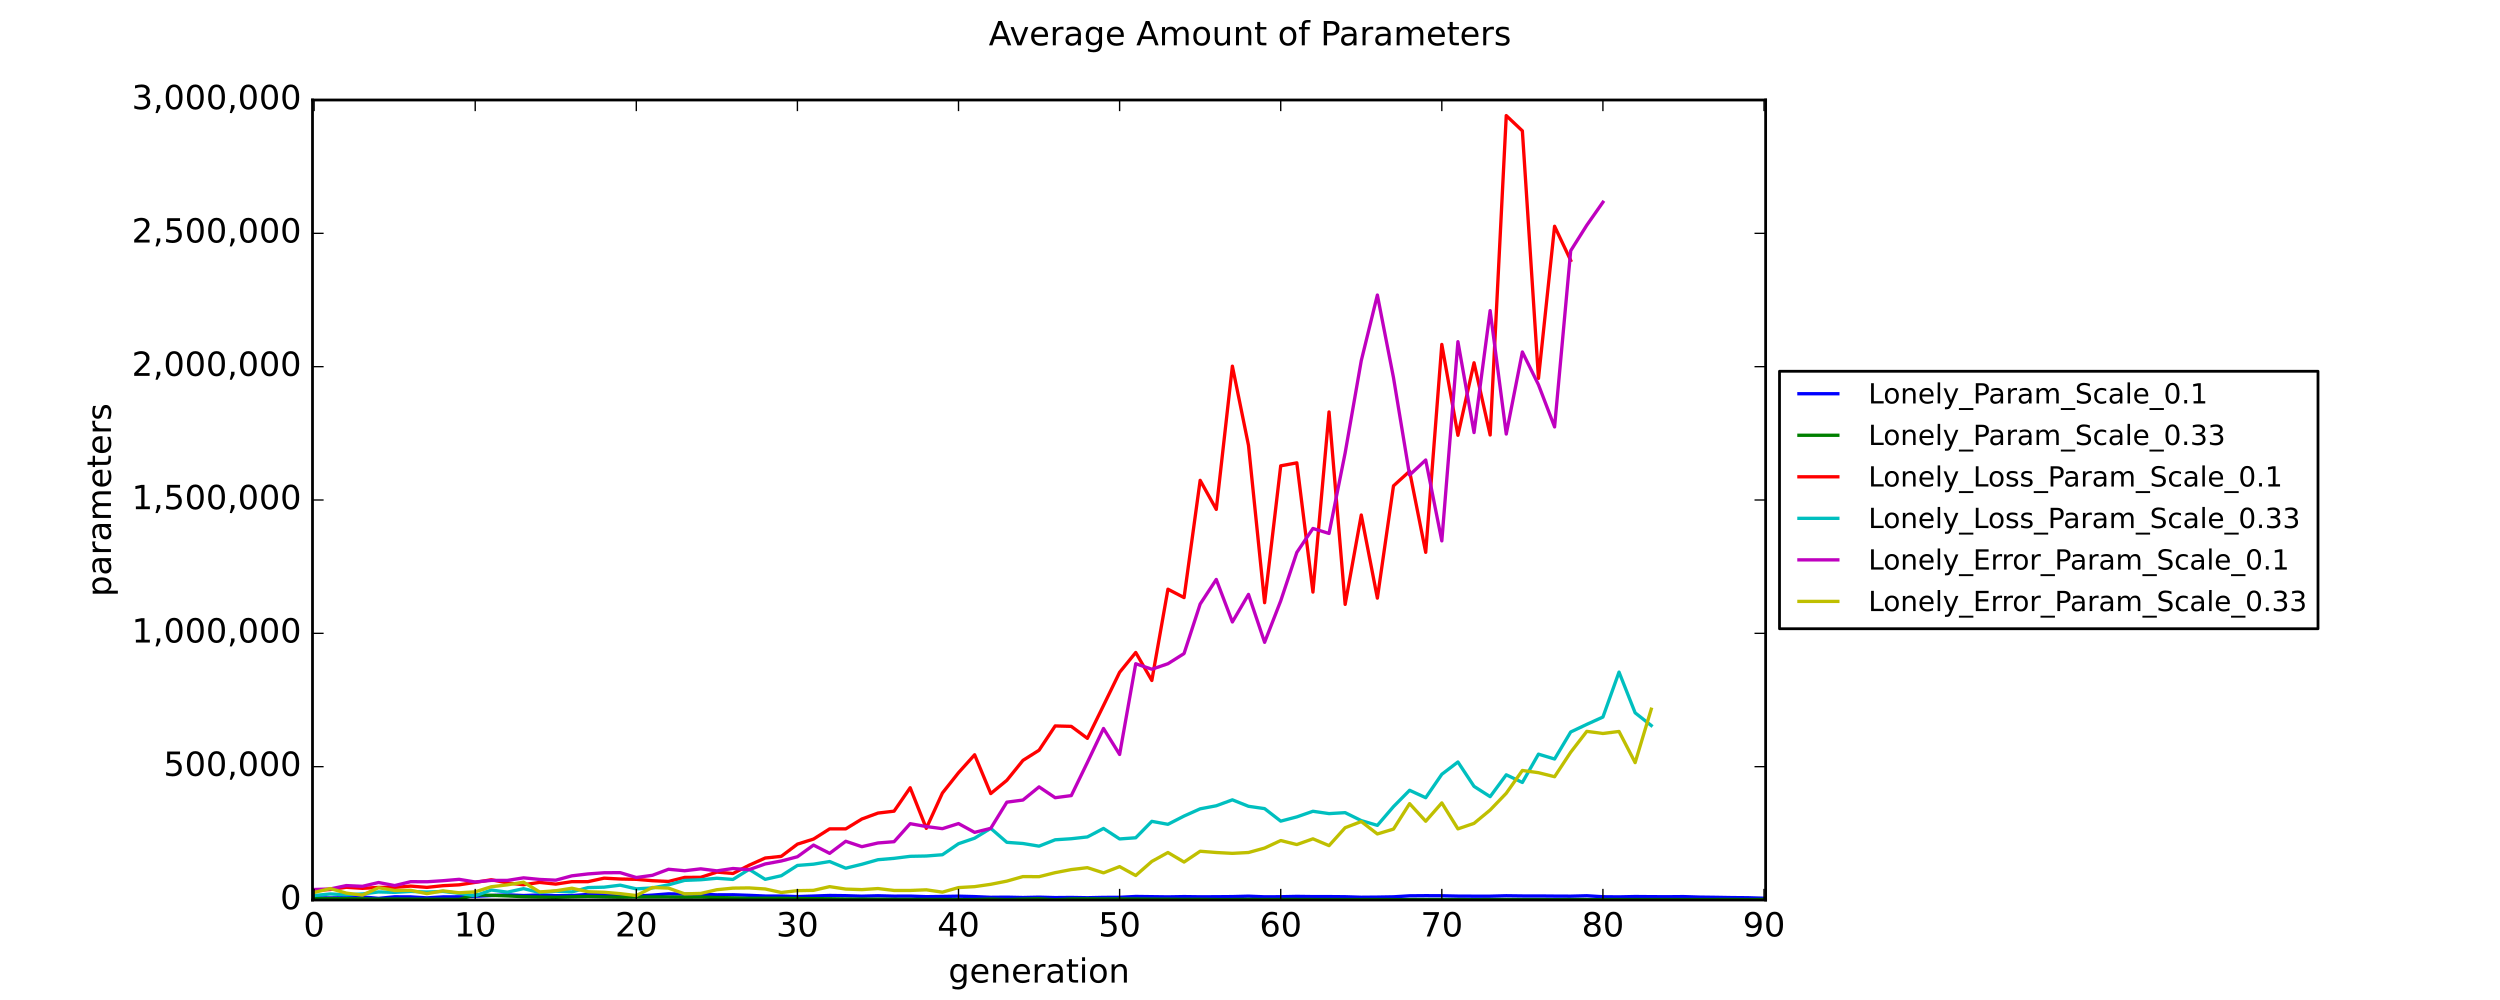<?xml version="1.0" encoding="utf-8" standalone="no"?>
<!DOCTYPE svg PUBLIC "-//W3C//DTD SVG 1.1//EN"
  "http://www.w3.org/Graphics/SVG/1.1/DTD/svg11.dtd">
<!-- Created with matplotlib (https://matplotlib.org/) -->
<svg height="360pt" version="1.1" viewBox="0 0 900 360" width="900pt" xmlns="http://www.w3.org/2000/svg" xmlns:xlink="http://www.w3.org/1999/xlink">
 <defs>
  <style type="text/css">
*{stroke-linecap:butt;stroke-linejoin:round;}
  </style>
 </defs>
 <g id="figure_1">
  <g id="patch_1">
   <path d="M 0 360 
L 900 360 
L 900 0 
L 0 0 
z
" style="fill:#ffffff;"/>
  </g>
  <g id="axes_1">
   <g id="patch_2">
    <path d="M 112.5 324 
L 635.625 324 
L 635.625 36 
L 112.5 36 
z
" style="fill:#ffffff;"/>
   </g>
   <g id="line2d_1">
    <path clip-path="url(#pe4cc597ba2)" d="M 113.08 323.185 
L 118.88 323.261 
L 124.679 323.16 
L 130.479 322.88 
L 136.278 323.414 
L 142.078 322.854 
L 147.878 322.88 
L 153.677 323.236 
L 159.477 322.88 
L 165.276 322.854 
L 171.076 322.651 
L 176.876 322.396 
L 182.675 322.142 
L 188.475 322.396 
L 194.275 322.193 
L 200.074 322.447 
L 205.874 322.422 
L 211.673 321.989 
L 217.473 322.116 
L 223.273 322.193 
L 229.072 322.6 
L 234.872 322.244 
L 240.671 321.786 
L 246.471 321.888 
L 252.271 321.913 
L 258.07 322.142 
L 263.87 322.116 
L 269.669 322.32 
L 275.469 322.574 
L 281.269 322.574 
L 287.068 322.778 
L 292.868 322.574 
L 298.668 322.371 
L 304.467 322.447 
L 310.267 322.625 
L 316.066 322.473 
L 321.866 322.625 
L 327.666 322.6 
L 333.465 322.803 
L 339.265 322.727 
L 345.064 322.625 
L 350.864 322.778 
L 356.664 323.032 
L 362.463 322.981 
L 368.263 323.109 
L 374.062 322.981 
L 379.862 323.134 
L 385.662 323.083 
L 391.461 323.185 
L 397.261 323.058 
L 403.061 323.032 
L 408.86 322.727 
L 414.66 322.803 
L 420.459 322.88 
L 426.259 322.778 
L 432.059 322.854 
L 437.858 322.829 
L 443.658 322.778 
L 449.457 322.625 
L 455.257 322.854 
L 461.057 322.829 
L 466.856 322.702 
L 472.656 322.778 
L 478.456 322.778 
L 484.255 322.829 
L 490.055 323.007 
L 495.854 322.956 
L 501.654 322.854 
L 507.454 322.498 
L 513.253 322.447 
L 519.053 322.473 
L 524.852 322.6 
L 530.652 322.625 
L 536.452 322.625 
L 542.251 322.473 
L 548.051 322.549 
L 553.85 322.549 
L 559.65 322.6 
L 565.45 322.625 
L 571.249 322.473 
L 577.049 322.829 
L 582.849 322.88 
L 588.648 322.752 
L 594.448 322.803 
L 600.247 322.829 
L 606.047 322.778 
L 611.847 322.956 
L 617.646 323.032 
L 623.446 323.134 
L 629.245 323.185 
L 635.045 323.363 
" style="fill:none;stroke:#0000ff;stroke-linecap:square;stroke-width:1.2;"/>
   </g>
   <g id="line2d_2">
    <path clip-path="url(#pe4cc597ba2)" d="M 113.08 323.465 
L 118.88 323.465 
L 124.679 323.516 
L 130.479 323.567 
L 136.278 323.668 
L 142.078 323.643 
L 147.878 323.668 
L 153.677 323.719 
L 159.477 323.719 
L 165.276 323.77 
L 171.076 322.116 
L 176.876 322.32 
L 182.675 322.524 
L 188.475 322.803 
L 194.275 322.931 
L 200.074 323.032 
L 205.874 322.854 
L 211.673 322.727 
L 217.473 322.88 
L 223.273 322.981 
L 229.072 322.88 
L 234.872 322.905 
L 240.671 322.905 
L 246.471 322.981 
L 252.271 322.931 
L 258.07 323.109 
L 263.87 323.236 
L 269.669 323.388 
L 275.469 323.363 
L 281.269 323.388 
L 287.068 323.439 
L 292.868 323.516 
L 298.668 323.541 
L 304.467 323.643 
L 310.267 323.668 
L 316.066 323.694 
L 321.866 323.745 
L 327.666 323.77 
L 333.465 323.796 
L 339.265 323.796 
L 345.064 323.821 
L 350.864 323.821 
L 356.664 323.668 
L 362.463 323.846 
L 368.263 323.668 
L 374.062 323.567 
L 379.862 323.897 
L 385.662 323.617 
L 391.461 323.592 
L 397.261 323.617 
L 403.061 323.617 
L 408.86 323.643 
L 414.66 323.694 
L 420.459 323.719 
L 426.259 323.77 
L 432.059 323.77 
L 437.858 323.821 
L 443.658 323.821 
L 449.457 323.77 
L 455.257 323.821 
L 461.057 323.796 
L 466.856 323.796 
L 472.656 323.821 
L 478.456 323.821 
L 484.255 323.821 
L 490.055 323.846 
L 495.854 323.821 
L 501.654 323.846 
L 507.454 323.846 
L 513.253 323.821 
L 519.053 323.821 
L 524.852 323.821 
L 530.652 323.872 
L 536.452 323.821 
L 542.251 323.821 
L 548.051 323.846 
L 553.85 323.821 
L 559.65 323.872 
L 565.45 323.821 
L 571.249 323.846 
L 577.049 323.846 
L 582.849 323.821 
L 588.648 323.821 
L 594.448 323.821 
L 600.247 323.821 
L 606.047 323.821 
L 611.847 323.821 
L 617.646 323.821 
L 623.446 323.796 
L 629.245 323.846 
L 635.045 323.796 
" style="fill:none;stroke:#008000;stroke-linecap:square;stroke-width:1.2;"/>
   </g>
   <g id="line2d_3">
    <path clip-path="url(#pe4cc597ba2)" d="M 113.08 320.565 
L 118.88 320.221 
L 124.679 319.42 
L 130.479 319.801 
L 136.278 319.458 
L 142.078 319.458 
L 147.878 319 
L 153.677 319.458 
L 159.477 318.847 
L 165.276 318.542 
L 171.076 317.664 
L 176.876 316.71 
L 182.675 317.855 
L 188.475 318.504 
L 194.275 317.664 
L 200.074 318.275 
L 205.874 317.397 
L 211.673 317.397 
L 217.473 316.138 
L 223.273 316.443 
L 229.072 316.558 
L 234.872 317.054 
L 240.671 317.321 
L 246.471 315.871 
L 252.271 315.833 
L 258.07 313.963 
L 263.87 314.459 
L 269.669 311.483 
L 275.469 308.888 
L 281.269 308.277 
L 287.068 303.889 
L 292.868 302.057 
L 298.668 298.394 
L 304.467 298.394 
L 310.267 294.845 
L 316.066 292.708 
L 321.866 292.021 
L 327.666 283.588 
L 333.465 298.203 
L 339.265 285.496 
L 345.064 278.169 
L 350.864 271.72 
L 356.664 285.686 
L 362.463 280.916 
L 368.263 273.742 
L 374.062 270.079 
L 379.862 261.34 
L 385.662 261.493 
L 391.461 265.805 
L 397.261 253.975 
L 403.061 242.031 
L 408.86 234.895 
L 414.66 244.97 
L 420.459 212.114 
L 426.259 215.129 
L 432.059 172.924 
L 437.858 183.379 
L 443.658 131.825 
L 449.457 160.331 
L 455.257 216.96 
L 461.057 167.696 
L 466.856 166.627 
L 472.656 213.144 
L 478.456 148.31 
L 484.255 217.571 
L 490.055 185.402 
L 495.854 215.319 
L 501.654 174.908 
L 507.454 169.642 
L 513.253 198.834 
L 519.053 124.002 
L 524.852 156.706 
L 530.652 130.604 
L 536.452 156.591 
L 542.251 41.615 
L 548.051 47.11 
L 553.85 136.214 
L 559.65 81.454 
L 565.45 93.742 
" style="fill:none;stroke:#ff0000;stroke-linecap:square;stroke-width:1.2;"/>
   </g>
   <g id="line2d_4">
    <path clip-path="url(#pe4cc597ba2)" d="M 113.08 322.396 
L 118.88 321.824 
L 124.679 322.129 
L 130.479 321.824 
L 136.278 321.099 
L 142.078 321.252 
L 147.878 320.908 
L 153.677 321.137 
L 159.477 320.908 
L 165.276 321.595 
L 171.076 322.473 
L 176.876 320.412 
L 182.675 321.175 
L 188.475 319.916 
L 194.275 321.29 
L 200.074 320.832 
L 205.874 321.099 
L 211.673 319.534 
L 217.473 319.382 
L 223.273 318.657 
L 229.072 319.992 
L 234.872 319.649 
L 240.671 318.542 
L 246.471 316.939 
L 252.271 316.71 
L 258.07 316.176 
L 263.87 316.596 
L 269.669 312.971 
L 275.469 316.558 
L 281.269 315.26 
L 287.068 311.559 
L 292.868 311.101 
L 298.668 310.147 
L 304.467 312.551 
L 310.267 311.139 
L 316.066 309.498 
L 321.866 309.002 
L 327.666 308.277 
L 333.465 308.163 
L 339.265 307.705 
L 345.064 303.736 
L 350.864 301.752 
L 356.664 298.203 
L 362.463 303.24 
L 368.263 303.66 
L 374.062 304.614 
L 379.862 302.324 
L 385.662 301.943 
L 391.461 301.294 
L 397.261 298.241 
L 403.061 302.019 
L 408.86 301.599 
L 414.66 295.684 
L 420.459 296.753 
L 426.259 293.776 
L 432.059 291.181 
L 437.858 290.075 
L 443.658 287.938 
L 449.457 290.266 
L 455.257 291.105 
L 461.057 295.608 
L 466.856 294.082 
L 472.656 292.059 
L 478.456 292.899 
L 484.255 292.555 
L 490.055 295.417 
L 495.854 297.134 
L 501.654 290.38 
L 507.454 284.503 
L 513.253 287.175 
L 519.053 278.741 
L 524.852 274.315 
L 530.652 283.092 
L 536.452 286.793 
L 542.251 278.932 
L 548.051 281.68 
L 553.85 271.491 
L 559.65 273.246 
L 565.45 263.515 
L 571.249 260.768 
L 577.049 258.135 
L 582.849 241.955 
L 588.648 256.608 
L 594.448 261.188 
" style="fill:none;stroke:#00bfbf;stroke-linecap:square;stroke-width:1.2;"/>
   </g>
   <g id="line2d_5">
    <path clip-path="url(#pe4cc597ba2)" d="M 113.08 320.221 
L 118.88 320.03 
L 124.679 318.809 
L 130.479 319.076 
L 136.278 317.703 
L 142.078 318.809 
L 147.878 317.397 
L 153.677 317.436 
L 159.477 317.054 
L 165.276 316.558 
L 171.076 317.512 
L 176.876 316.939 
L 182.675 316.939 
L 188.475 316.024 
L 194.275 316.596 
L 200.074 316.863 
L 205.874 315.299 
L 211.673 314.612 
L 217.473 314.192 
L 223.273 314.154 
L 229.072 315.909 
L 234.872 315.108 
L 240.671 312.933 
L 246.471 313.467 
L 252.271 312.78 
L 258.07 313.505 
L 263.87 312.666 
L 269.669 313.085 
L 275.469 311.025 
L 281.269 309.956 
L 287.068 308.43 
L 292.868 304.232 
L 298.668 307.209 
L 304.467 302.858 
L 310.267 304.805 
L 316.066 303.469 
L 321.866 303.011 
L 327.666 296.524 
L 333.465 297.554 
L 339.265 298.317 
L 345.064 296.486 
L 350.864 299.653 
L 356.664 298.203 
L 362.463 288.777 
L 368.263 288.014 
L 374.062 283.282 
L 379.862 287.175 
L 385.662 286.411 
L 391.461 274.467 
L 397.261 262.256 
L 403.061 271.605 
L 408.86 238.94 
L 414.66 240.925 
L 420.459 238.94 
L 426.259 235.277 
L 432.059 217.456 
L 437.858 208.603 
L 443.658 223.905 
L 449.457 213.984 
L 455.257 231.232 
L 461.057 216.312 
L 466.856 198.872 
L 472.656 190.248 
L 478.456 192.042 
L 484.255 163.04 
L 490.055 129.841 
L 495.854 106.22 
L 501.654 135.947 
L 507.454 171.016 
L 513.253 165.597 
L 519.053 194.713 
L 524.852 123.01 
L 530.652 155.713 
L 536.452 111.829 
L 542.251 156.248 
L 548.051 126.712 
L 553.85 138.503 
L 559.65 153.691 
L 565.45 90.269 
L 571.249 81.072 
L 577.049 72.792 
" style="fill:none;stroke:#bf00bf;stroke-linecap:square;stroke-width:1.2;"/>
   </g>
   <g id="line2d_6">
    <path clip-path="url(#pe4cc597ba2)" d="M 113.08 321.29 
L 118.88 319.878 
L 124.679 321.519 
L 130.479 322.244 
L 136.278 319.572 
L 142.078 320.565 
L 147.878 320.526 
L 153.677 321.709 
L 159.477 320.717 
L 165.276 321.404 
L 171.076 321.061 
L 176.876 319.229 
L 182.675 318.542 
L 188.475 317.588 
L 194.275 321.099 
L 200.074 320.679 
L 205.874 319.763 
L 211.673 321.023 
L 217.473 321.213 
L 223.273 321.709 
L 229.072 322.396 
L 234.872 319.496 
L 240.671 319.725 
L 246.471 321.786 
L 252.271 321.633 
L 258.07 320.298 
L 263.87 319.725 
L 269.669 319.649 
L 275.469 320.03 
L 281.269 321.29 
L 287.068 320.641 
L 292.868 320.526 
L 298.668 319.191 
L 304.467 320.069 
L 310.267 320.259 
L 316.066 319.878 
L 321.866 320.565 
L 327.666 320.565 
L 333.465 320.336 
L 339.265 321.175 
L 345.064 319.534 
L 350.864 319.191 
L 356.664 318.351 
L 362.463 317.207 
L 368.263 315.566 
L 374.062 315.604 
L 379.862 314.154 
L 385.662 313.047 
L 391.461 312.36 
L 397.261 314.23 
L 403.061 311.979 
L 408.86 315.184 
L 414.66 310.109 
L 420.459 306.903 
L 426.259 310.338 
L 432.059 306.445 
L 437.858 306.903 
L 443.658 307.209 
L 449.457 306.903 
L 455.257 305.301 
L 461.057 302.591 
L 466.856 304.041 
L 472.656 301.981 
L 478.456 304.423 
L 484.255 297.974 
L 490.055 295.761 
L 495.854 300.225 
L 501.654 298.47 
L 507.454 289.312 
L 513.253 295.646 
L 519.053 289.044 
L 524.852 298.394 
L 530.652 296.409 
L 536.452 291.601 
L 542.251 285.572 
L 548.051 277.368 
L 553.85 278.169 
L 559.65 279.619 
L 565.45 270.804 
L 571.249 263.286 
L 577.049 264.05 
L 582.849 263.325 
L 588.648 274.544 
L 594.448 255.311 
" style="fill:none;stroke:#bfbf00;stroke-linecap:square;stroke-width:1.2;"/>
   </g>
   <g id="patch_3">
    <path d="M 112.5 324 
L 112.5 36 
" style="fill:none;stroke:#000000;stroke-linecap:square;stroke-linejoin:miter;"/>
   </g>
   <g id="patch_4">
    <path d="M 635.625 324 
L 635.625 36 
" style="fill:none;stroke:#000000;stroke-linecap:square;stroke-linejoin:miter;"/>
   </g>
   <g id="patch_5">
    <path d="M 112.5 324 
L 635.625 324 
" style="fill:none;stroke:#000000;stroke-linecap:square;stroke-linejoin:miter;"/>
   </g>
   <g id="patch_6">
    <path d="M 112.5 36 
L 635.625 36 
" style="fill:none;stroke:#000000;stroke-linecap:square;stroke-linejoin:miter;"/>
   </g>
   <g id="matplotlib.axis_1">
    <g id="xtick_1">
     <g id="line2d_7">
      <defs>
       <path d="M 0 0 
L 0 -4 
" id="m0db5f0cf2c" style="stroke:#000000;stroke-width:0.5;"/>
      </defs>
      <g>
       <use style="stroke:#000000;stroke-width:0.5;" x="113.08" xlink:href="#m0db5f0cf2c" y="324"/>
      </g>
     </g>
     <g id="line2d_8">
      <defs>
       <path d="M 0 0 
L 0 4 
" id="m10657a6a75" style="stroke:#000000;stroke-width:0.5;"/>
      </defs>
      <g>
       <use style="stroke:#000000;stroke-width:0.5;" x="113.08" xlink:href="#m10657a6a75" y="36"/>
      </g>
     </g>
     <g id="text_1">
      <!-- 0 -->
      <defs>
       <path d="M 31.781 66.406 
Q 24.172 66.406 20.328 58.906 
Q 16.5 51.422 16.5 36.375 
Q 16.5 21.391 20.328 13.891 
Q 24.172 6.391 31.781 6.391 
Q 39.453 6.391 43.281 13.891 
Q 47.125 21.391 47.125 36.375 
Q 47.125 51.422 43.281 58.906 
Q 39.453 66.406 31.781 66.406 
z
M 31.781 74.219 
Q 44.047 74.219 50.516 64.516 
Q 56.984 54.828 56.984 36.375 
Q 56.984 17.969 50.516 8.266 
Q 44.047 -1.422 31.781 -1.422 
Q 19.531 -1.422 13.062 8.266 
Q 6.594 17.969 6.594 36.375 
Q 6.594 54.828 13.062 64.516 
Q 19.531 74.219 31.781 74.219 
z
" id="DejaVuSans-48"/>
      </defs>
      <g transform="translate(109.262 337.118)scale(0.12 -0.12)">
       <use xlink:href="#DejaVuSans-48"/>
      </g>
     </g>
    </g>
    <g id="xtick_2">
     <g id="line2d_9">
      <g>
       <use style="stroke:#000000;stroke-width:0.5;" x="171.076" xlink:href="#m0db5f0cf2c" y="324"/>
      </g>
     </g>
     <g id="line2d_10">
      <g>
       <use style="stroke:#000000;stroke-width:0.5;" x="171.076" xlink:href="#m10657a6a75" y="36"/>
      </g>
     </g>
     <g id="text_2">
      <!-- 10 -->
      <defs>
       <path d="M 12.406 8.297 
L 28.516 8.297 
L 28.516 63.922 
L 10.984 60.406 
L 10.984 69.391 
L 28.422 72.906 
L 38.281 72.906 
L 38.281 8.297 
L 54.391 8.297 
L 54.391 0 
L 12.406 0 
z
" id="DejaVuSans-49"/>
      </defs>
      <g transform="translate(163.441 337.118)scale(0.12 -0.12)">
       <use xlink:href="#DejaVuSans-49"/>
       <use x="63.623" xlink:href="#DejaVuSans-48"/>
      </g>
     </g>
    </g>
    <g id="xtick_3">
     <g id="line2d_11">
      <g>
       <use style="stroke:#000000;stroke-width:0.5;" x="229.072" xlink:href="#m0db5f0cf2c" y="324"/>
      </g>
     </g>
     <g id="line2d_12">
      <g>
       <use style="stroke:#000000;stroke-width:0.5;" x="229.072" xlink:href="#m10657a6a75" y="36"/>
      </g>
     </g>
     <g id="text_3">
      <!-- 20 -->
      <defs>
       <path d="M 19.188 8.297 
L 53.609 8.297 
L 53.609 0 
L 7.328 0 
L 7.328 8.297 
Q 12.938 14.109 22.625 23.891 
Q 32.328 33.688 34.812 36.531 
Q 39.547 41.844 41.422 45.531 
Q 43.312 49.219 43.312 52.781 
Q 43.312 58.594 39.234 62.25 
Q 35.156 65.922 28.609 65.922 
Q 23.969 65.922 18.812 64.312 
Q 13.672 62.703 7.812 59.422 
L 7.812 69.391 
Q 13.766 71.781 18.938 73 
Q 24.125 74.219 28.422 74.219 
Q 39.75 74.219 46.484 68.547 
Q 53.219 62.891 53.219 53.422 
Q 53.219 48.922 51.531 44.891 
Q 49.859 40.875 45.406 35.406 
Q 44.188 33.984 37.641 27.219 
Q 31.109 20.453 19.188 8.297 
z
" id="DejaVuSans-50"/>
      </defs>
      <g transform="translate(221.437 337.118)scale(0.12 -0.12)">
       <use xlink:href="#DejaVuSans-50"/>
       <use x="63.623" xlink:href="#DejaVuSans-48"/>
      </g>
     </g>
    </g>
    <g id="xtick_4">
     <g id="line2d_13">
      <g>
       <use style="stroke:#000000;stroke-width:0.5;" x="287.068" xlink:href="#m0db5f0cf2c" y="324"/>
      </g>
     </g>
     <g id="line2d_14">
      <g>
       <use style="stroke:#000000;stroke-width:0.5;" x="287.068" xlink:href="#m10657a6a75" y="36"/>
      </g>
     </g>
     <g id="text_4">
      <!-- 30 -->
      <defs>
       <path d="M 40.578 39.312 
Q 47.656 37.797 51.625 33 
Q 55.609 28.219 55.609 21.188 
Q 55.609 10.406 48.188 4.484 
Q 40.766 -1.422 27.094 -1.422 
Q 22.516 -1.422 17.656 -0.516 
Q 12.797 0.391 7.625 2.203 
L 7.625 11.719 
Q 11.719 9.328 16.594 8.109 
Q 21.484 6.891 26.812 6.891 
Q 36.078 6.891 40.938 10.547 
Q 45.797 14.203 45.797 21.188 
Q 45.797 27.641 41.281 31.266 
Q 36.766 34.906 28.719 34.906 
L 20.219 34.906 
L 20.219 43.016 
L 29.109 43.016 
Q 36.375 43.016 40.234 45.922 
Q 44.094 48.828 44.094 54.297 
Q 44.094 59.906 40.109 62.906 
Q 36.141 65.922 28.719 65.922 
Q 24.656 65.922 20.016 65.031 
Q 15.375 64.156 9.812 62.312 
L 9.812 71.094 
Q 15.438 72.656 20.344 73.438 
Q 25.25 74.219 29.594 74.219 
Q 40.828 74.219 47.359 69.109 
Q 53.906 64.016 53.906 55.328 
Q 53.906 49.266 50.438 45.094 
Q 46.969 40.922 40.578 39.312 
z
" id="DejaVuSans-51"/>
      </defs>
      <g transform="translate(279.433 337.118)scale(0.12 -0.12)">
       <use xlink:href="#DejaVuSans-51"/>
       <use x="63.623" xlink:href="#DejaVuSans-48"/>
      </g>
     </g>
    </g>
    <g id="xtick_5">
     <g id="line2d_15">
      <g>
       <use style="stroke:#000000;stroke-width:0.5;" x="345.064" xlink:href="#m0db5f0cf2c" y="324"/>
      </g>
     </g>
     <g id="line2d_16">
      <g>
       <use style="stroke:#000000;stroke-width:0.5;" x="345.064" xlink:href="#m10657a6a75" y="36"/>
      </g>
     </g>
     <g id="text_5">
      <!-- 40 -->
      <defs>
       <path d="M 37.797 64.312 
L 12.891 25.391 
L 37.797 25.391 
z
M 35.203 72.906 
L 47.609 72.906 
L 47.609 25.391 
L 58.016 25.391 
L 58.016 17.188 
L 47.609 17.188 
L 47.609 0 
L 37.797 0 
L 37.797 17.188 
L 4.891 17.188 
L 4.891 26.703 
z
" id="DejaVuSans-52"/>
      </defs>
      <g transform="translate(337.429 337.118)scale(0.12 -0.12)">
       <use xlink:href="#DejaVuSans-52"/>
       <use x="63.623" xlink:href="#DejaVuSans-48"/>
      </g>
     </g>
    </g>
    <g id="xtick_6">
     <g id="line2d_17">
      <g>
       <use style="stroke:#000000;stroke-width:0.5;" x="403.061" xlink:href="#m0db5f0cf2c" y="324"/>
      </g>
     </g>
     <g id="line2d_18">
      <g>
       <use style="stroke:#000000;stroke-width:0.5;" x="403.061" xlink:href="#m10657a6a75" y="36"/>
      </g>
     </g>
     <g id="text_6">
      <!-- 50 -->
      <defs>
       <path d="M 10.797 72.906 
L 49.516 72.906 
L 49.516 64.594 
L 19.828 64.594 
L 19.828 46.734 
Q 21.969 47.469 24.109 47.828 
Q 26.266 48.188 28.422 48.188 
Q 40.625 48.188 47.75 41.5 
Q 54.891 34.812 54.891 23.391 
Q 54.891 11.625 47.562 5.094 
Q 40.234 -1.422 26.906 -1.422 
Q 22.312 -1.422 17.547 -0.641 
Q 12.797 0.141 7.719 1.703 
L 7.719 11.625 
Q 12.109 9.234 16.797 8.062 
Q 21.484 6.891 26.703 6.891 
Q 35.156 6.891 40.078 11.328 
Q 45.016 15.766 45.016 23.391 
Q 45.016 31 40.078 35.438 
Q 35.156 39.891 26.703 39.891 
Q 22.75 39.891 18.812 39.016 
Q 14.891 38.141 10.797 36.281 
z
" id="DejaVuSans-53"/>
      </defs>
      <g transform="translate(395.426 337.118)scale(0.12 -0.12)">
       <use xlink:href="#DejaVuSans-53"/>
       <use x="63.623" xlink:href="#DejaVuSans-48"/>
      </g>
     </g>
    </g>
    <g id="xtick_7">
     <g id="line2d_19">
      <g>
       <use style="stroke:#000000;stroke-width:0.5;" x="461.057" xlink:href="#m0db5f0cf2c" y="324"/>
      </g>
     </g>
     <g id="line2d_20">
      <g>
       <use style="stroke:#000000;stroke-width:0.5;" x="461.057" xlink:href="#m10657a6a75" y="36"/>
      </g>
     </g>
     <g id="text_7">
      <!-- 60 -->
      <defs>
       <path d="M 33.016 40.375 
Q 26.375 40.375 22.484 35.828 
Q 18.609 31.297 18.609 23.391 
Q 18.609 15.531 22.484 10.953 
Q 26.375 6.391 33.016 6.391 
Q 39.656 6.391 43.531 10.953 
Q 47.406 15.531 47.406 23.391 
Q 47.406 31.297 43.531 35.828 
Q 39.656 40.375 33.016 40.375 
z
M 52.594 71.297 
L 52.594 62.312 
Q 48.875 64.062 45.094 64.984 
Q 41.312 65.922 37.594 65.922 
Q 27.828 65.922 22.672 59.328 
Q 17.531 52.734 16.797 39.406 
Q 19.672 43.656 24.016 45.922 
Q 28.375 48.188 33.594 48.188 
Q 44.578 48.188 50.953 41.516 
Q 57.328 34.859 57.328 23.391 
Q 57.328 12.156 50.688 5.359 
Q 44.047 -1.422 33.016 -1.422 
Q 20.359 -1.422 13.672 8.266 
Q 6.984 17.969 6.984 36.375 
Q 6.984 53.656 15.188 63.938 
Q 23.391 74.219 37.203 74.219 
Q 40.922 74.219 44.703 73.484 
Q 48.484 72.75 52.594 71.297 
z
" id="DejaVuSans-54"/>
      </defs>
      <g transform="translate(453.422 337.118)scale(0.12 -0.12)">
       <use xlink:href="#DejaVuSans-54"/>
       <use x="63.623" xlink:href="#DejaVuSans-48"/>
      </g>
     </g>
    </g>
    <g id="xtick_8">
     <g id="line2d_21">
      <g>
       <use style="stroke:#000000;stroke-width:0.5;" x="519.053" xlink:href="#m0db5f0cf2c" y="324"/>
      </g>
     </g>
     <g id="line2d_22">
      <g>
       <use style="stroke:#000000;stroke-width:0.5;" x="519.053" xlink:href="#m10657a6a75" y="36"/>
      </g>
     </g>
     <g id="text_8">
      <!-- 70 -->
      <defs>
       <path d="M 8.203 72.906 
L 55.078 72.906 
L 55.078 68.703 
L 28.609 0 
L 18.312 0 
L 43.219 64.594 
L 8.203 64.594 
z
" id="DejaVuSans-55"/>
      </defs>
      <g transform="translate(511.418 337.118)scale(0.12 -0.12)">
       <use xlink:href="#DejaVuSans-55"/>
       <use x="63.623" xlink:href="#DejaVuSans-48"/>
      </g>
     </g>
    </g>
    <g id="xtick_9">
     <g id="line2d_23">
      <g>
       <use style="stroke:#000000;stroke-width:0.5;" x="577.049" xlink:href="#m0db5f0cf2c" y="324"/>
      </g>
     </g>
     <g id="line2d_24">
      <g>
       <use style="stroke:#000000;stroke-width:0.5;" x="577.049" xlink:href="#m10657a6a75" y="36"/>
      </g>
     </g>
     <g id="text_9">
      <!-- 80 -->
      <defs>
       <path d="M 31.781 34.625 
Q 24.75 34.625 20.719 30.859 
Q 16.703 27.094 16.703 20.516 
Q 16.703 13.922 20.719 10.156 
Q 24.75 6.391 31.781 6.391 
Q 38.812 6.391 42.859 10.172 
Q 46.922 13.969 46.922 20.516 
Q 46.922 27.094 42.891 30.859 
Q 38.875 34.625 31.781 34.625 
z
M 21.922 38.812 
Q 15.578 40.375 12.031 44.719 
Q 8.5 49.078 8.5 55.328 
Q 8.5 64.062 14.719 69.141 
Q 20.953 74.219 31.781 74.219 
Q 42.672 74.219 48.875 69.141 
Q 55.078 64.062 55.078 55.328 
Q 55.078 49.078 51.531 44.719 
Q 48 40.375 41.703 38.812 
Q 48.828 37.156 52.797 32.312 
Q 56.781 27.484 56.781 20.516 
Q 56.781 9.906 50.312 4.234 
Q 43.844 -1.422 31.781 -1.422 
Q 19.734 -1.422 13.25 4.234 
Q 6.781 9.906 6.781 20.516 
Q 6.781 27.484 10.781 32.312 
Q 14.797 37.156 21.922 38.812 
z
M 18.312 54.391 
Q 18.312 48.734 21.844 45.562 
Q 25.391 42.391 31.781 42.391 
Q 38.141 42.391 41.719 45.562 
Q 45.312 48.734 45.312 54.391 
Q 45.312 60.062 41.719 63.234 
Q 38.141 66.406 31.781 66.406 
Q 25.391 66.406 21.844 63.234 
Q 18.312 60.062 18.312 54.391 
z
" id="DejaVuSans-56"/>
      </defs>
      <g transform="translate(569.414 337.118)scale(0.12 -0.12)">
       <use xlink:href="#DejaVuSans-56"/>
       <use x="63.623" xlink:href="#DejaVuSans-48"/>
      </g>
     </g>
    </g>
    <g id="xtick_10">
     <g id="line2d_25">
      <g>
       <use style="stroke:#000000;stroke-width:0.5;" x="635.045" xlink:href="#m0db5f0cf2c" y="324"/>
      </g>
     </g>
     <g id="line2d_26">
      <g>
       <use style="stroke:#000000;stroke-width:0.5;" x="635.045" xlink:href="#m10657a6a75" y="36"/>
      </g>
     </g>
     <g id="text_10">
      <!-- 90 -->
      <defs>
       <path d="M 10.984 1.516 
L 10.984 10.5 
Q 14.703 8.734 18.5 7.812 
Q 22.312 6.891 25.984 6.891 
Q 35.75 6.891 40.891 13.453 
Q 46.047 20.016 46.781 33.406 
Q 43.953 29.203 39.594 26.953 
Q 35.25 24.703 29.984 24.703 
Q 19.047 24.703 12.672 31.312 
Q 6.297 37.938 6.297 49.422 
Q 6.297 60.641 12.938 67.422 
Q 19.578 74.219 30.609 74.219 
Q 43.266 74.219 49.922 64.516 
Q 56.594 54.828 56.594 36.375 
Q 56.594 19.141 48.406 8.859 
Q 40.234 -1.422 26.422 -1.422 
Q 22.703 -1.422 18.891 -0.688 
Q 15.094 0.047 10.984 1.516 
z
M 30.609 32.422 
Q 37.25 32.422 41.125 36.953 
Q 45.016 41.5 45.016 49.422 
Q 45.016 57.281 41.125 61.844 
Q 37.25 66.406 30.609 66.406 
Q 23.969 66.406 20.094 61.844 
Q 16.219 57.281 16.219 49.422 
Q 16.219 41.5 20.094 36.953 
Q 23.969 32.422 30.609 32.422 
z
" id="DejaVuSans-57"/>
      </defs>
      <g transform="translate(627.41 337.118)scale(0.12 -0.12)">
       <use xlink:href="#DejaVuSans-57"/>
       <use x="63.623" xlink:href="#DejaVuSans-48"/>
      </g>
     </g>
    </g>
    <g id="text_11">
     <!-- generation -->
     <defs>
      <path d="M 45.406 27.984 
Q 45.406 37.75 41.375 43.109 
Q 37.359 48.484 30.078 48.484 
Q 22.859 48.484 18.828 43.109 
Q 14.797 37.75 14.797 27.984 
Q 14.797 18.266 18.828 12.891 
Q 22.859 7.516 30.078 7.516 
Q 37.359 7.516 41.375 12.891 
Q 45.406 18.266 45.406 27.984 
z
M 54.391 6.781 
Q 54.391 -7.172 48.188 -13.984 
Q 42 -20.797 29.203 -20.797 
Q 24.469 -20.797 20.266 -20.094 
Q 16.062 -19.391 12.109 -17.922 
L 12.109 -9.188 
Q 16.062 -11.328 19.922 -12.344 
Q 23.781 -13.375 27.781 -13.375 
Q 36.625 -13.375 41.016 -8.766 
Q 45.406 -4.156 45.406 5.172 
L 45.406 9.625 
Q 42.625 4.781 38.281 2.391 
Q 33.938 0 27.875 0 
Q 17.828 0 11.672 7.656 
Q 5.516 15.328 5.516 27.984 
Q 5.516 40.672 11.672 48.328 
Q 17.828 56 27.875 56 
Q 33.938 56 38.281 53.609 
Q 42.625 51.219 45.406 46.391 
L 45.406 54.688 
L 54.391 54.688 
z
" id="DejaVuSans-103"/>
      <path d="M 56.203 29.594 
L 56.203 25.203 
L 14.891 25.203 
Q 15.484 15.922 20.484 11.062 
Q 25.484 6.203 34.422 6.203 
Q 39.594 6.203 44.453 7.469 
Q 49.312 8.734 54.109 11.281 
L 54.109 2.781 
Q 49.266 0.734 44.188 -0.344 
Q 39.109 -1.422 33.891 -1.422 
Q 20.797 -1.422 13.156 6.188 
Q 5.516 13.812 5.516 26.812 
Q 5.516 40.234 12.766 48.109 
Q 20.016 56 32.328 56 
Q 43.359 56 49.781 48.891 
Q 56.203 41.797 56.203 29.594 
z
M 47.219 32.234 
Q 47.125 39.594 43.094 43.984 
Q 39.062 48.391 32.422 48.391 
Q 24.906 48.391 20.391 44.141 
Q 15.875 39.891 15.188 32.172 
z
" id="DejaVuSans-101"/>
      <path d="M 54.891 33.016 
L 54.891 0 
L 45.906 0 
L 45.906 32.719 
Q 45.906 40.484 42.875 44.328 
Q 39.844 48.188 33.797 48.188 
Q 26.516 48.188 22.312 43.547 
Q 18.109 38.922 18.109 30.906 
L 18.109 0 
L 9.078 0 
L 9.078 54.688 
L 18.109 54.688 
L 18.109 46.188 
Q 21.344 51.125 25.703 53.562 
Q 30.078 56 35.797 56 
Q 45.219 56 50.047 50.172 
Q 54.891 44.344 54.891 33.016 
z
" id="DejaVuSans-110"/>
      <path d="M 41.109 46.297 
Q 39.594 47.172 37.812 47.578 
Q 36.031 48 33.891 48 
Q 26.266 48 22.188 43.047 
Q 18.109 38.094 18.109 28.812 
L 18.109 0 
L 9.078 0 
L 9.078 54.688 
L 18.109 54.688 
L 18.109 46.188 
Q 20.953 51.172 25.484 53.578 
Q 30.031 56 36.531 56 
Q 37.453 56 38.578 55.875 
Q 39.703 55.766 41.062 55.516 
z
" id="DejaVuSans-114"/>
      <path d="M 34.281 27.484 
Q 23.391 27.484 19.188 25 
Q 14.984 22.516 14.984 16.5 
Q 14.984 11.719 18.141 8.906 
Q 21.297 6.109 26.703 6.109 
Q 34.188 6.109 38.703 11.406 
Q 43.219 16.703 43.219 25.484 
L 43.219 27.484 
z
M 52.203 31.203 
L 52.203 0 
L 43.219 0 
L 43.219 8.297 
Q 40.141 3.328 35.547 0.953 
Q 30.953 -1.422 24.312 -1.422 
Q 15.922 -1.422 10.953 3.297 
Q 6 8.016 6 15.922 
Q 6 25.141 12.172 29.828 
Q 18.359 34.516 30.609 34.516 
L 43.219 34.516 
L 43.219 35.406 
Q 43.219 41.609 39.141 45 
Q 35.062 48.391 27.688 48.391 
Q 23 48.391 18.547 47.266 
Q 14.109 46.141 10.016 43.891 
L 10.016 52.203 
Q 14.938 54.109 19.578 55.047 
Q 24.219 56 28.609 56 
Q 40.484 56 46.344 49.844 
Q 52.203 43.703 52.203 31.203 
z
" id="DejaVuSans-97"/>
      <path d="M 18.312 70.219 
L 18.312 54.688 
L 36.812 54.688 
L 36.812 47.703 
L 18.312 47.703 
L 18.312 18.016 
Q 18.312 11.328 20.141 9.422 
Q 21.969 7.516 27.594 7.516 
L 36.812 7.516 
L 36.812 0 
L 27.594 0 
Q 17.188 0 13.234 3.875 
Q 9.281 7.766 9.281 18.016 
L 9.281 47.703 
L 2.688 47.703 
L 2.688 54.688 
L 9.281 54.688 
L 9.281 70.219 
z
" id="DejaVuSans-116"/>
      <path d="M 9.422 54.688 
L 18.406 54.688 
L 18.406 0 
L 9.422 0 
z
M 9.422 75.984 
L 18.406 75.984 
L 18.406 64.594 
L 9.422 64.594 
z
" id="DejaVuSans-105"/>
      <path d="M 30.609 48.391 
Q 23.391 48.391 19.188 42.75 
Q 14.984 37.109 14.984 27.297 
Q 14.984 17.484 19.156 11.844 
Q 23.344 6.203 30.609 6.203 
Q 37.797 6.203 41.984 11.859 
Q 46.188 17.531 46.188 27.297 
Q 46.188 37.016 41.984 42.703 
Q 37.797 48.391 30.609 48.391 
z
M 30.609 56 
Q 42.328 56 49.016 48.375 
Q 55.719 40.766 55.719 27.297 
Q 55.719 13.875 49.016 6.219 
Q 42.328 -1.422 30.609 -1.422 
Q 18.844 -1.422 12.172 6.219 
Q 5.516 13.875 5.516 27.297 
Q 5.516 40.766 12.172 48.375 
Q 18.844 56 30.609 56 
z
" id="DejaVuSans-111"/>
     </defs>
     <g transform="translate(341.431 353.732)scale(0.12 -0.12)">
      <use xlink:href="#DejaVuSans-103"/>
      <use x="63.477" xlink:href="#DejaVuSans-101"/>
      <use x="125" xlink:href="#DejaVuSans-110"/>
      <use x="188.379" xlink:href="#DejaVuSans-101"/>
      <use x="249.902" xlink:href="#DejaVuSans-114"/>
      <use x="291.016" xlink:href="#DejaVuSans-97"/>
      <use x="352.295" xlink:href="#DejaVuSans-116"/>
      <use x="391.504" xlink:href="#DejaVuSans-105"/>
      <use x="419.287" xlink:href="#DejaVuSans-111"/>
      <use x="480.469" xlink:href="#DejaVuSans-110"/>
     </g>
    </g>
   </g>
   <g id="matplotlib.axis_2">
    <g id="ytick_1">
     <g id="line2d_27">
      <defs>
       <path d="M 0 0 
L 4 0 
" id="mfc1a22d341" style="stroke:#000000;stroke-width:0.5;"/>
      </defs>
      <g>
       <use style="stroke:#000000;stroke-width:0.5;" x="112.5" xlink:href="#mfc1a22d341" y="324"/>
      </g>
     </g>
     <g id="line2d_28">
      <defs>
       <path d="M 0 0 
L -4 0 
" id="m8cf51f72be" style="stroke:#000000;stroke-width:0.5;"/>
      </defs>
      <g>
       <use style="stroke:#000000;stroke-width:0.5;" x="635.625" xlink:href="#m8cf51f72be" y="324"/>
      </g>
     </g>
     <g id="text_12">
      <!-- 0 -->
      <g transform="translate(100.865 327.311)scale(0.12 -0.12)">
       <use xlink:href="#DejaVuSans-48"/>
      </g>
     </g>
    </g>
    <g id="ytick_2">
     <g id="line2d_29">
      <g>
       <use style="stroke:#000000;stroke-width:0.5;" x="112.5" xlink:href="#mfc1a22d341" y="276"/>
      </g>
     </g>
     <g id="line2d_30">
      <g>
       <use style="stroke:#000000;stroke-width:0.5;" x="635.625" xlink:href="#m8cf51f72be" y="276"/>
      </g>
     </g>
     <g id="text_13">
      <!-- 500,000 -->
      <defs>
       <path d="M 11.719 12.406 
L 22.016 12.406 
L 22.016 4 
L 14.016 -11.625 
L 7.719 -11.625 
L 11.719 4 
z
" id="DejaVuSans-44"/>
      </defs>
      <g transform="translate(58.876 279.311)scale(0.12 -0.12)">
       <use xlink:href="#DejaVuSans-53"/>
       <use x="63.623" xlink:href="#DejaVuSans-48"/>
       <use x="127.246" xlink:href="#DejaVuSans-48"/>
       <use x="190.869" xlink:href="#DejaVuSans-44"/>
       <use x="222.656" xlink:href="#DejaVuSans-48"/>
       <use x="286.279" xlink:href="#DejaVuSans-48"/>
       <use x="349.902" xlink:href="#DejaVuSans-48"/>
      </g>
     </g>
    </g>
    <g id="ytick_3">
     <g id="line2d_31">
      <g>
       <use style="stroke:#000000;stroke-width:0.5;" x="112.5" xlink:href="#mfc1a22d341" y="228"/>
      </g>
     </g>
     <g id="line2d_32">
      <g>
       <use style="stroke:#000000;stroke-width:0.5;" x="635.625" xlink:href="#m8cf51f72be" y="228"/>
      </g>
     </g>
     <g id="text_14">
      <!-- 1,000,000 -->
      <g transform="translate(47.428 231.311)scale(0.12 -0.12)">
       <use xlink:href="#DejaVuSans-49"/>
       <use x="63.623" xlink:href="#DejaVuSans-44"/>
       <use x="95.41" xlink:href="#DejaVuSans-48"/>
       <use x="159.033" xlink:href="#DejaVuSans-48"/>
       <use x="222.656" xlink:href="#DejaVuSans-48"/>
       <use x="286.279" xlink:href="#DejaVuSans-44"/>
       <use x="318.066" xlink:href="#DejaVuSans-48"/>
       <use x="381.689" xlink:href="#DejaVuSans-48"/>
       <use x="445.312" xlink:href="#DejaVuSans-48"/>
      </g>
     </g>
    </g>
    <g id="ytick_4">
     <g id="line2d_33">
      <g>
       <use style="stroke:#000000;stroke-width:0.5;" x="112.5" xlink:href="#mfc1a22d341" y="180"/>
      </g>
     </g>
     <g id="line2d_34">
      <g>
       <use style="stroke:#000000;stroke-width:0.5;" x="635.625" xlink:href="#m8cf51f72be" y="180"/>
      </g>
     </g>
     <g id="text_15">
      <!-- 1,500,000 -->
      <g transform="translate(47.428 183.311)scale(0.12 -0.12)">
       <use xlink:href="#DejaVuSans-49"/>
       <use x="63.623" xlink:href="#DejaVuSans-44"/>
       <use x="95.41" xlink:href="#DejaVuSans-53"/>
       <use x="159.033" xlink:href="#DejaVuSans-48"/>
       <use x="222.656" xlink:href="#DejaVuSans-48"/>
       <use x="286.279" xlink:href="#DejaVuSans-44"/>
       <use x="318.066" xlink:href="#DejaVuSans-48"/>
       <use x="381.689" xlink:href="#DejaVuSans-48"/>
       <use x="445.312" xlink:href="#DejaVuSans-48"/>
      </g>
     </g>
    </g>
    <g id="ytick_5">
     <g id="line2d_35">
      <g>
       <use style="stroke:#000000;stroke-width:0.5;" x="112.5" xlink:href="#mfc1a22d341" y="132"/>
      </g>
     </g>
     <g id="line2d_36">
      <g>
       <use style="stroke:#000000;stroke-width:0.5;" x="635.625" xlink:href="#m8cf51f72be" y="132"/>
      </g>
     </g>
     <g id="text_16">
      <!-- 2,000,000 -->
      <g transform="translate(47.428 135.311)scale(0.12 -0.12)">
       <use xlink:href="#DejaVuSans-50"/>
       <use x="63.623" xlink:href="#DejaVuSans-44"/>
       <use x="95.41" xlink:href="#DejaVuSans-48"/>
       <use x="159.033" xlink:href="#DejaVuSans-48"/>
       <use x="222.656" xlink:href="#DejaVuSans-48"/>
       <use x="286.279" xlink:href="#DejaVuSans-44"/>
       <use x="318.066" xlink:href="#DejaVuSans-48"/>
       <use x="381.689" xlink:href="#DejaVuSans-48"/>
       <use x="445.312" xlink:href="#DejaVuSans-48"/>
      </g>
     </g>
    </g>
    <g id="ytick_6">
     <g id="line2d_37">
      <g>
       <use style="stroke:#000000;stroke-width:0.5;" x="112.5" xlink:href="#mfc1a22d341" y="84"/>
      </g>
     </g>
     <g id="line2d_38">
      <g>
       <use style="stroke:#000000;stroke-width:0.5;" x="635.625" xlink:href="#m8cf51f72be" y="84"/>
      </g>
     </g>
     <g id="text_17">
      <!-- 2,500,000 -->
      <g transform="translate(47.428 87.311)scale(0.12 -0.12)">
       <use xlink:href="#DejaVuSans-50"/>
       <use x="63.623" xlink:href="#DejaVuSans-44"/>
       <use x="95.41" xlink:href="#DejaVuSans-53"/>
       <use x="159.033" xlink:href="#DejaVuSans-48"/>
       <use x="222.656" xlink:href="#DejaVuSans-48"/>
       <use x="286.279" xlink:href="#DejaVuSans-44"/>
       <use x="318.066" xlink:href="#DejaVuSans-48"/>
       <use x="381.689" xlink:href="#DejaVuSans-48"/>
       <use x="445.312" xlink:href="#DejaVuSans-48"/>
      </g>
     </g>
    </g>
    <g id="ytick_7">
     <g id="line2d_39">
      <g>
       <use style="stroke:#000000;stroke-width:0.5;" x="112.5" xlink:href="#mfc1a22d341" y="36"/>
      </g>
     </g>
     <g id="line2d_40">
      <g>
       <use style="stroke:#000000;stroke-width:0.5;" x="635.625" xlink:href="#m8cf51f72be" y="36"/>
      </g>
     </g>
     <g id="text_18">
      <!-- 3,000,000 -->
      <g transform="translate(47.428 39.311)scale(0.12 -0.12)">
       <use xlink:href="#DejaVuSans-51"/>
       <use x="63.623" xlink:href="#DejaVuSans-44"/>
       <use x="95.41" xlink:href="#DejaVuSans-48"/>
       <use x="159.033" xlink:href="#DejaVuSans-48"/>
       <use x="222.656" xlink:href="#DejaVuSans-48"/>
       <use x="286.279" xlink:href="#DejaVuSans-44"/>
       <use x="318.066" xlink:href="#DejaVuSans-48"/>
       <use x="381.689" xlink:href="#DejaVuSans-48"/>
       <use x="445.312" xlink:href="#DejaVuSans-48"/>
      </g>
     </g>
    </g>
    <g id="text_19">
     <!-- parameters -->
     <defs>
      <path d="M 18.109 8.203 
L 18.109 -20.797 
L 9.078 -20.797 
L 9.078 54.688 
L 18.109 54.688 
L 18.109 46.391 
Q 20.953 51.266 25.266 53.625 
Q 29.594 56 35.594 56 
Q 45.562 56 51.781 48.094 
Q 58.016 40.188 58.016 27.297 
Q 58.016 14.406 51.781 6.484 
Q 45.562 -1.422 35.594 -1.422 
Q 29.594 -1.422 25.266 0.953 
Q 20.953 3.328 18.109 8.203 
z
M 48.688 27.297 
Q 48.688 37.203 44.609 42.844 
Q 40.531 48.484 33.406 48.484 
Q 26.266 48.484 22.188 42.844 
Q 18.109 37.203 18.109 27.297 
Q 18.109 17.391 22.188 11.75 
Q 26.266 6.109 33.406 6.109 
Q 40.531 6.109 44.609 11.75 
Q 48.688 17.391 48.688 27.297 
z
" id="DejaVuSans-112"/>
      <path d="M 52 44.188 
Q 55.375 50.25 60.062 53.125 
Q 64.75 56 71.094 56 
Q 79.641 56 84.281 50.016 
Q 88.922 44.047 88.922 33.016 
L 88.922 0 
L 79.891 0 
L 79.891 32.719 
Q 79.891 40.578 77.094 44.375 
Q 74.312 48.188 68.609 48.188 
Q 61.625 48.188 57.562 43.547 
Q 53.516 38.922 53.516 30.906 
L 53.516 0 
L 44.484 0 
L 44.484 32.719 
Q 44.484 40.625 41.703 44.406 
Q 38.922 48.188 33.109 48.188 
Q 26.219 48.188 22.156 43.531 
Q 18.109 38.875 18.109 30.906 
L 18.109 0 
L 9.078 0 
L 9.078 54.688 
L 18.109 54.688 
L 18.109 46.188 
Q 21.188 51.219 25.484 53.609 
Q 29.781 56 35.688 56 
Q 41.656 56 45.828 52.969 
Q 50 49.953 52 44.188 
z
" id="DejaVuSans-109"/>
      <path d="M 44.281 53.078 
L 44.281 44.578 
Q 40.484 46.531 36.375 47.5 
Q 32.281 48.484 27.875 48.484 
Q 21.188 48.484 17.844 46.438 
Q 14.5 44.391 14.5 40.281 
Q 14.5 37.156 16.891 35.375 
Q 19.281 33.594 26.516 31.984 
L 29.594 31.297 
Q 39.156 29.25 43.188 25.516 
Q 47.219 21.781 47.219 15.094 
Q 47.219 7.469 41.188 3.016 
Q 35.156 -1.422 24.609 -1.422 
Q 20.219 -1.422 15.453 -0.562 
Q 10.688 0.297 5.422 2 
L 5.422 11.281 
Q 10.406 8.688 15.234 7.391 
Q 20.062 6.109 24.812 6.109 
Q 31.156 6.109 34.562 8.281 
Q 37.984 10.453 37.984 14.406 
Q 37.984 18.062 35.516 20.016 
Q 33.062 21.969 24.703 23.781 
L 21.578 24.516 
Q 13.234 26.266 9.516 29.906 
Q 5.812 33.547 5.812 39.891 
Q 5.812 47.609 11.281 51.797 
Q 16.75 56 26.812 56 
Q 31.781 56 36.172 55.266 
Q 40.578 54.547 44.281 53.078 
z
" id="DejaVuSans-115"/>
     </defs>
     <g transform="translate(39.932 214.802)rotate(-90)scale(0.12 -0.12)">
      <use xlink:href="#DejaVuSans-112"/>
      <use x="63.477" xlink:href="#DejaVuSans-97"/>
      <use x="124.756" xlink:href="#DejaVuSans-114"/>
      <use x="165.869" xlink:href="#DejaVuSans-97"/>
      <use x="227.148" xlink:href="#DejaVuSans-109"/>
      <use x="324.561" xlink:href="#DejaVuSans-101"/>
      <use x="386.084" xlink:href="#DejaVuSans-116"/>
      <use x="425.293" xlink:href="#DejaVuSans-101"/>
      <use x="486.816" xlink:href="#DejaVuSans-114"/>
      <use x="527.93" xlink:href="#DejaVuSans-115"/>
     </g>
    </g>
   </g>
   <g id="legend_1">
    <g id="patch_7">
     <path d="M 640.623 226.35 
L 834.478 226.35 
L 834.478 133.65 
L 640.623 133.65 
z
" style="fill:#ffffff;stroke:#000000;stroke-linejoin:miter;"/>
    </g>
    <g id="line2d_41">
     <path d="M 647.62 141.745 
L 661.615 141.745 
" style="fill:none;stroke:#0000ff;stroke-linecap:square;stroke-width:1.2;"/>
    </g>
    <g id="line2d_42"/>
    <g id="text_20">
     <!-- Lonely_Param_Scale_0.1 -->
     <defs>
      <path d="M 9.812 72.906 
L 19.672 72.906 
L 19.672 8.297 
L 55.172 8.297 
L 55.172 0 
L 9.812 0 
z
" id="DejaVuSans-76"/>
      <path d="M 9.422 75.984 
L 18.406 75.984 
L 18.406 0 
L 9.422 0 
z
" id="DejaVuSans-108"/>
      <path d="M 32.172 -5.078 
Q 28.375 -14.844 24.75 -17.812 
Q 21.141 -20.797 15.094 -20.797 
L 7.906 -20.797 
L 7.906 -13.281 
L 13.188 -13.281 
Q 16.891 -13.281 18.938 -11.516 
Q 21 -9.766 23.484 -3.219 
L 25.094 0.875 
L 2.984 54.688 
L 12.5 54.688 
L 29.594 11.922 
L 46.688 54.688 
L 56.203 54.688 
z
" id="DejaVuSans-121"/>
      <path d="M 50.984 -16.609 
L 50.984 -23.578 
L -0.984 -23.578 
L -0.984 -16.609 
z
" id="DejaVuSans-95"/>
      <path d="M 19.672 64.797 
L 19.672 37.406 
L 32.078 37.406 
Q 38.969 37.406 42.719 40.969 
Q 46.484 44.531 46.484 51.125 
Q 46.484 57.672 42.719 61.234 
Q 38.969 64.797 32.078 64.797 
z
M 9.812 72.906 
L 32.078 72.906 
Q 44.344 72.906 50.609 67.359 
Q 56.891 61.812 56.891 51.125 
Q 56.891 40.328 50.609 34.812 
Q 44.344 29.297 32.078 29.297 
L 19.672 29.297 
L 19.672 0 
L 9.812 0 
z
" id="DejaVuSans-80"/>
      <path d="M 53.516 70.516 
L 53.516 60.891 
Q 47.906 63.578 42.922 64.891 
Q 37.938 66.219 33.297 66.219 
Q 25.25 66.219 20.875 63.094 
Q 16.5 59.969 16.5 54.203 
Q 16.5 49.359 19.406 46.891 
Q 22.312 44.438 30.422 42.922 
L 36.375 41.703 
Q 47.406 39.594 52.656 34.297 
Q 57.906 29 57.906 20.125 
Q 57.906 9.516 50.797 4.047 
Q 43.703 -1.422 29.984 -1.422 
Q 24.812 -1.422 18.969 -0.25 
Q 13.141 0.922 6.891 3.219 
L 6.891 13.375 
Q 12.891 10.016 18.656 8.297 
Q 24.422 6.594 29.984 6.594 
Q 38.422 6.594 43.016 9.906 
Q 47.609 13.234 47.609 19.391 
Q 47.609 24.75 44.312 27.781 
Q 41.016 30.812 33.5 32.328 
L 27.484 33.5 
Q 16.453 35.688 11.516 40.375 
Q 6.594 45.062 6.594 53.422 
Q 6.594 63.094 13.406 68.656 
Q 20.219 74.219 32.172 74.219 
Q 37.312 74.219 42.625 73.281 
Q 47.953 72.359 53.516 70.516 
z
" id="DejaVuSans-83"/>
      <path d="M 48.781 52.594 
L 48.781 44.188 
Q 44.969 46.297 41.141 47.344 
Q 37.312 48.391 33.406 48.391 
Q 24.656 48.391 19.812 42.844 
Q 14.984 37.312 14.984 27.297 
Q 14.984 17.281 19.812 11.734 
Q 24.656 6.203 33.406 6.203 
Q 37.312 6.203 41.141 7.25 
Q 44.969 8.297 48.781 10.406 
L 48.781 2.094 
Q 45.016 0.344 40.984 -0.531 
Q 36.969 -1.422 32.422 -1.422 
Q 20.062 -1.422 12.781 6.344 
Q 5.516 14.109 5.516 27.297 
Q 5.516 40.672 12.859 48.328 
Q 20.219 56 33.016 56 
Q 37.156 56 41.109 55.141 
Q 45.062 54.297 48.781 52.594 
z
" id="DejaVuSans-99"/>
      <path d="M 10.688 12.406 
L 21 12.406 
L 21 0 
L 10.688 0 
z
" id="DejaVuSans-46"/>
     </defs>
     <g transform="translate(672.61 145.244)scale(0.1 -0.1)">
      <use xlink:href="#DejaVuSans-76"/>
      <use x="53.963" xlink:href="#DejaVuSans-111"/>
      <use x="115.145" xlink:href="#DejaVuSans-110"/>
      <use x="178.523" xlink:href="#DejaVuSans-101"/>
      <use x="240.047" xlink:href="#DejaVuSans-108"/>
      <use x="267.83" xlink:href="#DejaVuSans-121"/>
      <use x="327.01" xlink:href="#DejaVuSans-95"/>
      <use x="377.01" xlink:href="#DejaVuSans-80"/>
      <use x="432.812" xlink:href="#DejaVuSans-97"/>
      <use x="494.092" xlink:href="#DejaVuSans-114"/>
      <use x="535.205" xlink:href="#DejaVuSans-97"/>
      <use x="596.484" xlink:href="#DejaVuSans-109"/>
      <use x="693.896" xlink:href="#DejaVuSans-95"/>
      <use x="743.896" xlink:href="#DejaVuSans-83"/>
      <use x="807.373" xlink:href="#DejaVuSans-99"/>
      <use x="862.354" xlink:href="#DejaVuSans-97"/>
      <use x="923.633" xlink:href="#DejaVuSans-108"/>
      <use x="951.416" xlink:href="#DejaVuSans-101"/>
      <use x="1012.939" xlink:href="#DejaVuSans-95"/>
      <use x="1062.939" xlink:href="#DejaVuSans-48"/>
      <use x="1126.562" xlink:href="#DejaVuSans-46"/>
      <use x="1158.35" xlink:href="#DejaVuSans-49"/>
     </g>
    </g>
    <g id="line2d_43">
     <path d="M 647.62 156.695 
L 661.615 156.695 
" style="fill:none;stroke:#008000;stroke-linecap:square;stroke-width:1.2;"/>
    </g>
    <g id="line2d_44"/>
    <g id="text_21">
     <!-- Lonely_Param_Scale_0.33 -->
     <g transform="translate(672.61 160.194)scale(0.1 -0.1)">
      <use xlink:href="#DejaVuSans-76"/>
      <use x="53.963" xlink:href="#DejaVuSans-111"/>
      <use x="115.145" xlink:href="#DejaVuSans-110"/>
      <use x="178.523" xlink:href="#DejaVuSans-101"/>
      <use x="240.047" xlink:href="#DejaVuSans-108"/>
      <use x="267.83" xlink:href="#DejaVuSans-121"/>
      <use x="327.01" xlink:href="#DejaVuSans-95"/>
      <use x="377.01" xlink:href="#DejaVuSans-80"/>
      <use x="432.812" xlink:href="#DejaVuSans-97"/>
      <use x="494.092" xlink:href="#DejaVuSans-114"/>
      <use x="535.205" xlink:href="#DejaVuSans-97"/>
      <use x="596.484" xlink:href="#DejaVuSans-109"/>
      <use x="693.896" xlink:href="#DejaVuSans-95"/>
      <use x="743.896" xlink:href="#DejaVuSans-83"/>
      <use x="807.373" xlink:href="#DejaVuSans-99"/>
      <use x="862.354" xlink:href="#DejaVuSans-97"/>
      <use x="923.633" xlink:href="#DejaVuSans-108"/>
      <use x="951.416" xlink:href="#DejaVuSans-101"/>
      <use x="1012.939" xlink:href="#DejaVuSans-95"/>
      <use x="1062.939" xlink:href="#DejaVuSans-48"/>
      <use x="1126.562" xlink:href="#DejaVuSans-46"/>
      <use x="1158.35" xlink:href="#DejaVuSans-51"/>
      <use x="1221.973" xlink:href="#DejaVuSans-51"/>
     </g>
    </g>
    <g id="line2d_45">
     <path d="M 647.62 171.646 
L 661.615 171.646 
" style="fill:none;stroke:#ff0000;stroke-linecap:square;stroke-width:1.2;"/>
    </g>
    <g id="line2d_46"/>
    <g id="text_22">
     <!-- Lonely_Loss_Param_Scale_0.1 -->
     <g transform="translate(672.61 175.144)scale(0.1 -0.1)">
      <use xlink:href="#DejaVuSans-76"/>
      <use x="53.963" xlink:href="#DejaVuSans-111"/>
      <use x="115.145" xlink:href="#DejaVuSans-110"/>
      <use x="178.523" xlink:href="#DejaVuSans-101"/>
      <use x="240.047" xlink:href="#DejaVuSans-108"/>
      <use x="267.83" xlink:href="#DejaVuSans-121"/>
      <use x="327.01" xlink:href="#DejaVuSans-95"/>
      <use x="377.01" xlink:href="#DejaVuSans-76"/>
      <use x="430.973" xlink:href="#DejaVuSans-111"/>
      <use x="492.154" xlink:href="#DejaVuSans-115"/>
      <use x="544.254" xlink:href="#DejaVuSans-115"/>
      <use x="596.354" xlink:href="#DejaVuSans-95"/>
      <use x="646.354" xlink:href="#DejaVuSans-80"/>
      <use x="702.156" xlink:href="#DejaVuSans-97"/>
      <use x="763.436" xlink:href="#DejaVuSans-114"/>
      <use x="804.549" xlink:href="#DejaVuSans-97"/>
      <use x="865.828" xlink:href="#DejaVuSans-109"/>
      <use x="963.24" xlink:href="#DejaVuSans-95"/>
      <use x="1013.24" xlink:href="#DejaVuSans-83"/>
      <use x="1076.717" xlink:href="#DejaVuSans-99"/>
      <use x="1131.697" xlink:href="#DejaVuSans-97"/>
      <use x="1192.977" xlink:href="#DejaVuSans-108"/>
      <use x="1220.76" xlink:href="#DejaVuSans-101"/>
      <use x="1282.283" xlink:href="#DejaVuSans-95"/>
      <use x="1332.283" xlink:href="#DejaVuSans-48"/>
      <use x="1395.906" xlink:href="#DejaVuSans-46"/>
      <use x="1427.693" xlink:href="#DejaVuSans-49"/>
     </g>
    </g>
    <g id="line2d_47">
     <path d="M 647.62 186.596 
L 661.615 186.596 
" style="fill:none;stroke:#00bfbf;stroke-linecap:square;stroke-width:1.2;"/>
    </g>
    <g id="line2d_48"/>
    <g id="text_23">
     <!-- Lonely_Loss_Param_Scale_0.33 -->
     <g transform="translate(672.61 190.094)scale(0.1 -0.1)">
      <use xlink:href="#DejaVuSans-76"/>
      <use x="53.963" xlink:href="#DejaVuSans-111"/>
      <use x="115.145" xlink:href="#DejaVuSans-110"/>
      <use x="178.523" xlink:href="#DejaVuSans-101"/>
      <use x="240.047" xlink:href="#DejaVuSans-108"/>
      <use x="267.83" xlink:href="#DejaVuSans-121"/>
      <use x="327.01" xlink:href="#DejaVuSans-95"/>
      <use x="377.01" xlink:href="#DejaVuSans-76"/>
      <use x="430.973" xlink:href="#DejaVuSans-111"/>
      <use x="492.154" xlink:href="#DejaVuSans-115"/>
      <use x="544.254" xlink:href="#DejaVuSans-115"/>
      <use x="596.354" xlink:href="#DejaVuSans-95"/>
      <use x="646.354" xlink:href="#DejaVuSans-80"/>
      <use x="702.156" xlink:href="#DejaVuSans-97"/>
      <use x="763.436" xlink:href="#DejaVuSans-114"/>
      <use x="804.549" xlink:href="#DejaVuSans-97"/>
      <use x="865.828" xlink:href="#DejaVuSans-109"/>
      <use x="963.24" xlink:href="#DejaVuSans-95"/>
      <use x="1013.24" xlink:href="#DejaVuSans-83"/>
      <use x="1076.717" xlink:href="#DejaVuSans-99"/>
      <use x="1131.697" xlink:href="#DejaVuSans-97"/>
      <use x="1192.977" xlink:href="#DejaVuSans-108"/>
      <use x="1220.76" xlink:href="#DejaVuSans-101"/>
      <use x="1282.283" xlink:href="#DejaVuSans-95"/>
      <use x="1332.283" xlink:href="#DejaVuSans-48"/>
      <use x="1395.906" xlink:href="#DejaVuSans-46"/>
      <use x="1427.693" xlink:href="#DejaVuSans-51"/>
      <use x="1491.316" xlink:href="#DejaVuSans-51"/>
     </g>
    </g>
    <g id="line2d_49">
     <path d="M 647.62 201.546 
L 661.615 201.546 
" style="fill:none;stroke:#bf00bf;stroke-linecap:square;stroke-width:1.2;"/>
    </g>
    <g id="line2d_50"/>
    <g id="text_24">
     <!-- Lonely_Error_Param_Scale_0.1 -->
     <defs>
      <path d="M 9.812 72.906 
L 55.906 72.906 
L 55.906 64.594 
L 19.672 64.594 
L 19.672 43.016 
L 54.391 43.016 
L 54.391 34.719 
L 19.672 34.719 
L 19.672 8.297 
L 56.781 8.297 
L 56.781 0 
L 9.812 0 
z
" id="DejaVuSans-69"/>
     </defs>
     <g transform="translate(672.61 205.045)scale(0.1 -0.1)">
      <use xlink:href="#DejaVuSans-76"/>
      <use x="53.963" xlink:href="#DejaVuSans-111"/>
      <use x="115.145" xlink:href="#DejaVuSans-110"/>
      <use x="178.523" xlink:href="#DejaVuSans-101"/>
      <use x="240.047" xlink:href="#DejaVuSans-108"/>
      <use x="267.83" xlink:href="#DejaVuSans-121"/>
      <use x="327.01" xlink:href="#DejaVuSans-95"/>
      <use x="377.01" xlink:href="#DejaVuSans-69"/>
      <use x="440.193" xlink:href="#DejaVuSans-114"/>
      <use x="479.557" xlink:href="#DejaVuSans-114"/>
      <use x="518.42" xlink:href="#DejaVuSans-111"/>
      <use x="579.602" xlink:href="#DejaVuSans-114"/>
      <use x="620.715" xlink:href="#DejaVuSans-95"/>
      <use x="670.715" xlink:href="#DejaVuSans-80"/>
      <use x="726.518" xlink:href="#DejaVuSans-97"/>
      <use x="787.797" xlink:href="#DejaVuSans-114"/>
      <use x="828.91" xlink:href="#DejaVuSans-97"/>
      <use x="890.189" xlink:href="#DejaVuSans-109"/>
      <use x="987.602" xlink:href="#DejaVuSans-95"/>
      <use x="1037.602" xlink:href="#DejaVuSans-83"/>
      <use x="1101.078" xlink:href="#DejaVuSans-99"/>
      <use x="1156.059" xlink:href="#DejaVuSans-97"/>
      <use x="1217.338" xlink:href="#DejaVuSans-108"/>
      <use x="1245.121" xlink:href="#DejaVuSans-101"/>
      <use x="1306.645" xlink:href="#DejaVuSans-95"/>
      <use x="1356.645" xlink:href="#DejaVuSans-48"/>
      <use x="1420.268" xlink:href="#DejaVuSans-46"/>
      <use x="1452.055" xlink:href="#DejaVuSans-49"/>
     </g>
    </g>
    <g id="line2d_51">
     <path d="M 647.62 216.496 
L 661.615 216.496 
" style="fill:none;stroke:#bfbf00;stroke-linecap:square;stroke-width:1.2;"/>
    </g>
    <g id="line2d_52"/>
    <g id="text_25">
     <!-- Lonely_Error_Param_Scale_0.33 -->
     <g transform="translate(672.61 219.995)scale(0.1 -0.1)">
      <use xlink:href="#DejaVuSans-76"/>
      <use x="53.963" xlink:href="#DejaVuSans-111"/>
      <use x="115.145" xlink:href="#DejaVuSans-110"/>
      <use x="178.523" xlink:href="#DejaVuSans-101"/>
      <use x="240.047" xlink:href="#DejaVuSans-108"/>
      <use x="267.83" xlink:href="#DejaVuSans-121"/>
      <use x="327.01" xlink:href="#DejaVuSans-95"/>
      <use x="377.01" xlink:href="#DejaVuSans-69"/>
      <use x="440.193" xlink:href="#DejaVuSans-114"/>
      <use x="479.557" xlink:href="#DejaVuSans-114"/>
      <use x="518.42" xlink:href="#DejaVuSans-111"/>
      <use x="579.602" xlink:href="#DejaVuSans-114"/>
      <use x="620.715" xlink:href="#DejaVuSans-95"/>
      <use x="670.715" xlink:href="#DejaVuSans-80"/>
      <use x="726.518" xlink:href="#DejaVuSans-97"/>
      <use x="787.797" xlink:href="#DejaVuSans-114"/>
      <use x="828.91" xlink:href="#DejaVuSans-97"/>
      <use x="890.189" xlink:href="#DejaVuSans-109"/>
      <use x="987.602" xlink:href="#DejaVuSans-95"/>
      <use x="1037.602" xlink:href="#DejaVuSans-83"/>
      <use x="1101.078" xlink:href="#DejaVuSans-99"/>
      <use x="1156.059" xlink:href="#DejaVuSans-97"/>
      <use x="1217.338" xlink:href="#DejaVuSans-108"/>
      <use x="1245.121" xlink:href="#DejaVuSans-101"/>
      <use x="1306.645" xlink:href="#DejaVuSans-95"/>
      <use x="1356.645" xlink:href="#DejaVuSans-48"/>
      <use x="1420.268" xlink:href="#DejaVuSans-46"/>
      <use x="1452.055" xlink:href="#DejaVuSans-51"/>
      <use x="1515.678" xlink:href="#DejaVuSans-51"/>
     </g>
    </g>
   </g>
  </g>
  <g id="text_26">
   <!-- Average Amount of Parameters -->
   <defs>
    <path d="M 34.188 63.188 
L 20.797 26.906 
L 47.609 26.906 
z
M 28.609 72.906 
L 39.797 72.906 
L 67.578 0 
L 57.328 0 
L 50.688 18.703 
L 17.828 18.703 
L 11.188 0 
L 0.781 0 
z
" id="DejaVuSans-65"/>
    <path d="M 2.984 54.688 
L 12.5 54.688 
L 29.594 8.797 
L 46.688 54.688 
L 56.203 54.688 
L 35.688 0 
L 23.484 0 
z
" id="DejaVuSans-118"/>
    <path id="DejaVuSans-32"/>
    <path d="M 8.5 21.578 
L 8.5 54.688 
L 17.484 54.688 
L 17.484 21.922 
Q 17.484 14.156 20.5 10.266 
Q 23.531 6.391 29.594 6.391 
Q 36.859 6.391 41.078 11.031 
Q 45.312 15.672 45.312 23.688 
L 45.312 54.688 
L 54.297 54.688 
L 54.297 0 
L 45.312 0 
L 45.312 8.406 
Q 42.047 3.422 37.719 1 
Q 33.406 -1.422 27.688 -1.422 
Q 18.266 -1.422 13.375 4.438 
Q 8.5 10.297 8.5 21.578 
z
M 31.109 56 
z
" id="DejaVuSans-117"/>
    <path d="M 37.109 75.984 
L 37.109 68.5 
L 28.516 68.5 
Q 23.688 68.5 21.797 66.547 
Q 19.922 64.594 19.922 59.516 
L 19.922 54.688 
L 34.719 54.688 
L 34.719 47.703 
L 19.922 47.703 
L 19.922 0 
L 10.891 0 
L 10.891 47.703 
L 2.297 47.703 
L 2.297 54.688 
L 10.891 54.688 
L 10.891 58.5 
Q 10.891 67.625 15.141 71.797 
Q 19.391 75.984 28.609 75.984 
z
" id="DejaVuSans-102"/>
   </defs>
   <g transform="translate(355.939 16.318)scale(0.12 -0.12)">
    <use xlink:href="#DejaVuSans-65"/>
    <use x="62.533" xlink:href="#DejaVuSans-118"/>
    <use x="121.713" xlink:href="#DejaVuSans-101"/>
    <use x="183.236" xlink:href="#DejaVuSans-114"/>
    <use x="224.35" xlink:href="#DejaVuSans-97"/>
    <use x="285.629" xlink:href="#DejaVuSans-103"/>
    <use x="349.105" xlink:href="#DejaVuSans-101"/>
    <use x="410.629" xlink:href="#DejaVuSans-32"/>
    <use x="442.416" xlink:href="#DejaVuSans-65"/>
    <use x="510.824" xlink:href="#DejaVuSans-109"/>
    <use x="608.236" xlink:href="#DejaVuSans-111"/>
    <use x="669.418" xlink:href="#DejaVuSans-117"/>
    <use x="732.797" xlink:href="#DejaVuSans-110"/>
    <use x="796.176" xlink:href="#DejaVuSans-116"/>
    <use x="835.385" xlink:href="#DejaVuSans-32"/>
    <use x="867.172" xlink:href="#DejaVuSans-111"/>
    <use x="928.354" xlink:href="#DejaVuSans-102"/>
    <use x="963.559" xlink:href="#DejaVuSans-32"/>
    <use x="995.346" xlink:href="#DejaVuSans-80"/>
    <use x="1051.148" xlink:href="#DejaVuSans-97"/>
    <use x="1112.428" xlink:href="#DejaVuSans-114"/>
    <use x="1153.541" xlink:href="#DejaVuSans-97"/>
    <use x="1214.82" xlink:href="#DejaVuSans-109"/>
    <use x="1312.232" xlink:href="#DejaVuSans-101"/>
    <use x="1373.756" xlink:href="#DejaVuSans-116"/>
    <use x="1412.965" xlink:href="#DejaVuSans-101"/>
    <use x="1474.488" xlink:href="#DejaVuSans-114"/>
    <use x="1515.602" xlink:href="#DejaVuSans-115"/>
   </g>
  </g>
 </g>
 <defs>
  <clipPath id="pe4cc597ba2">
   <rect height="288" width="523.125" x="112.5" y="36"/>
  </clipPath>
 </defs>
</svg>
